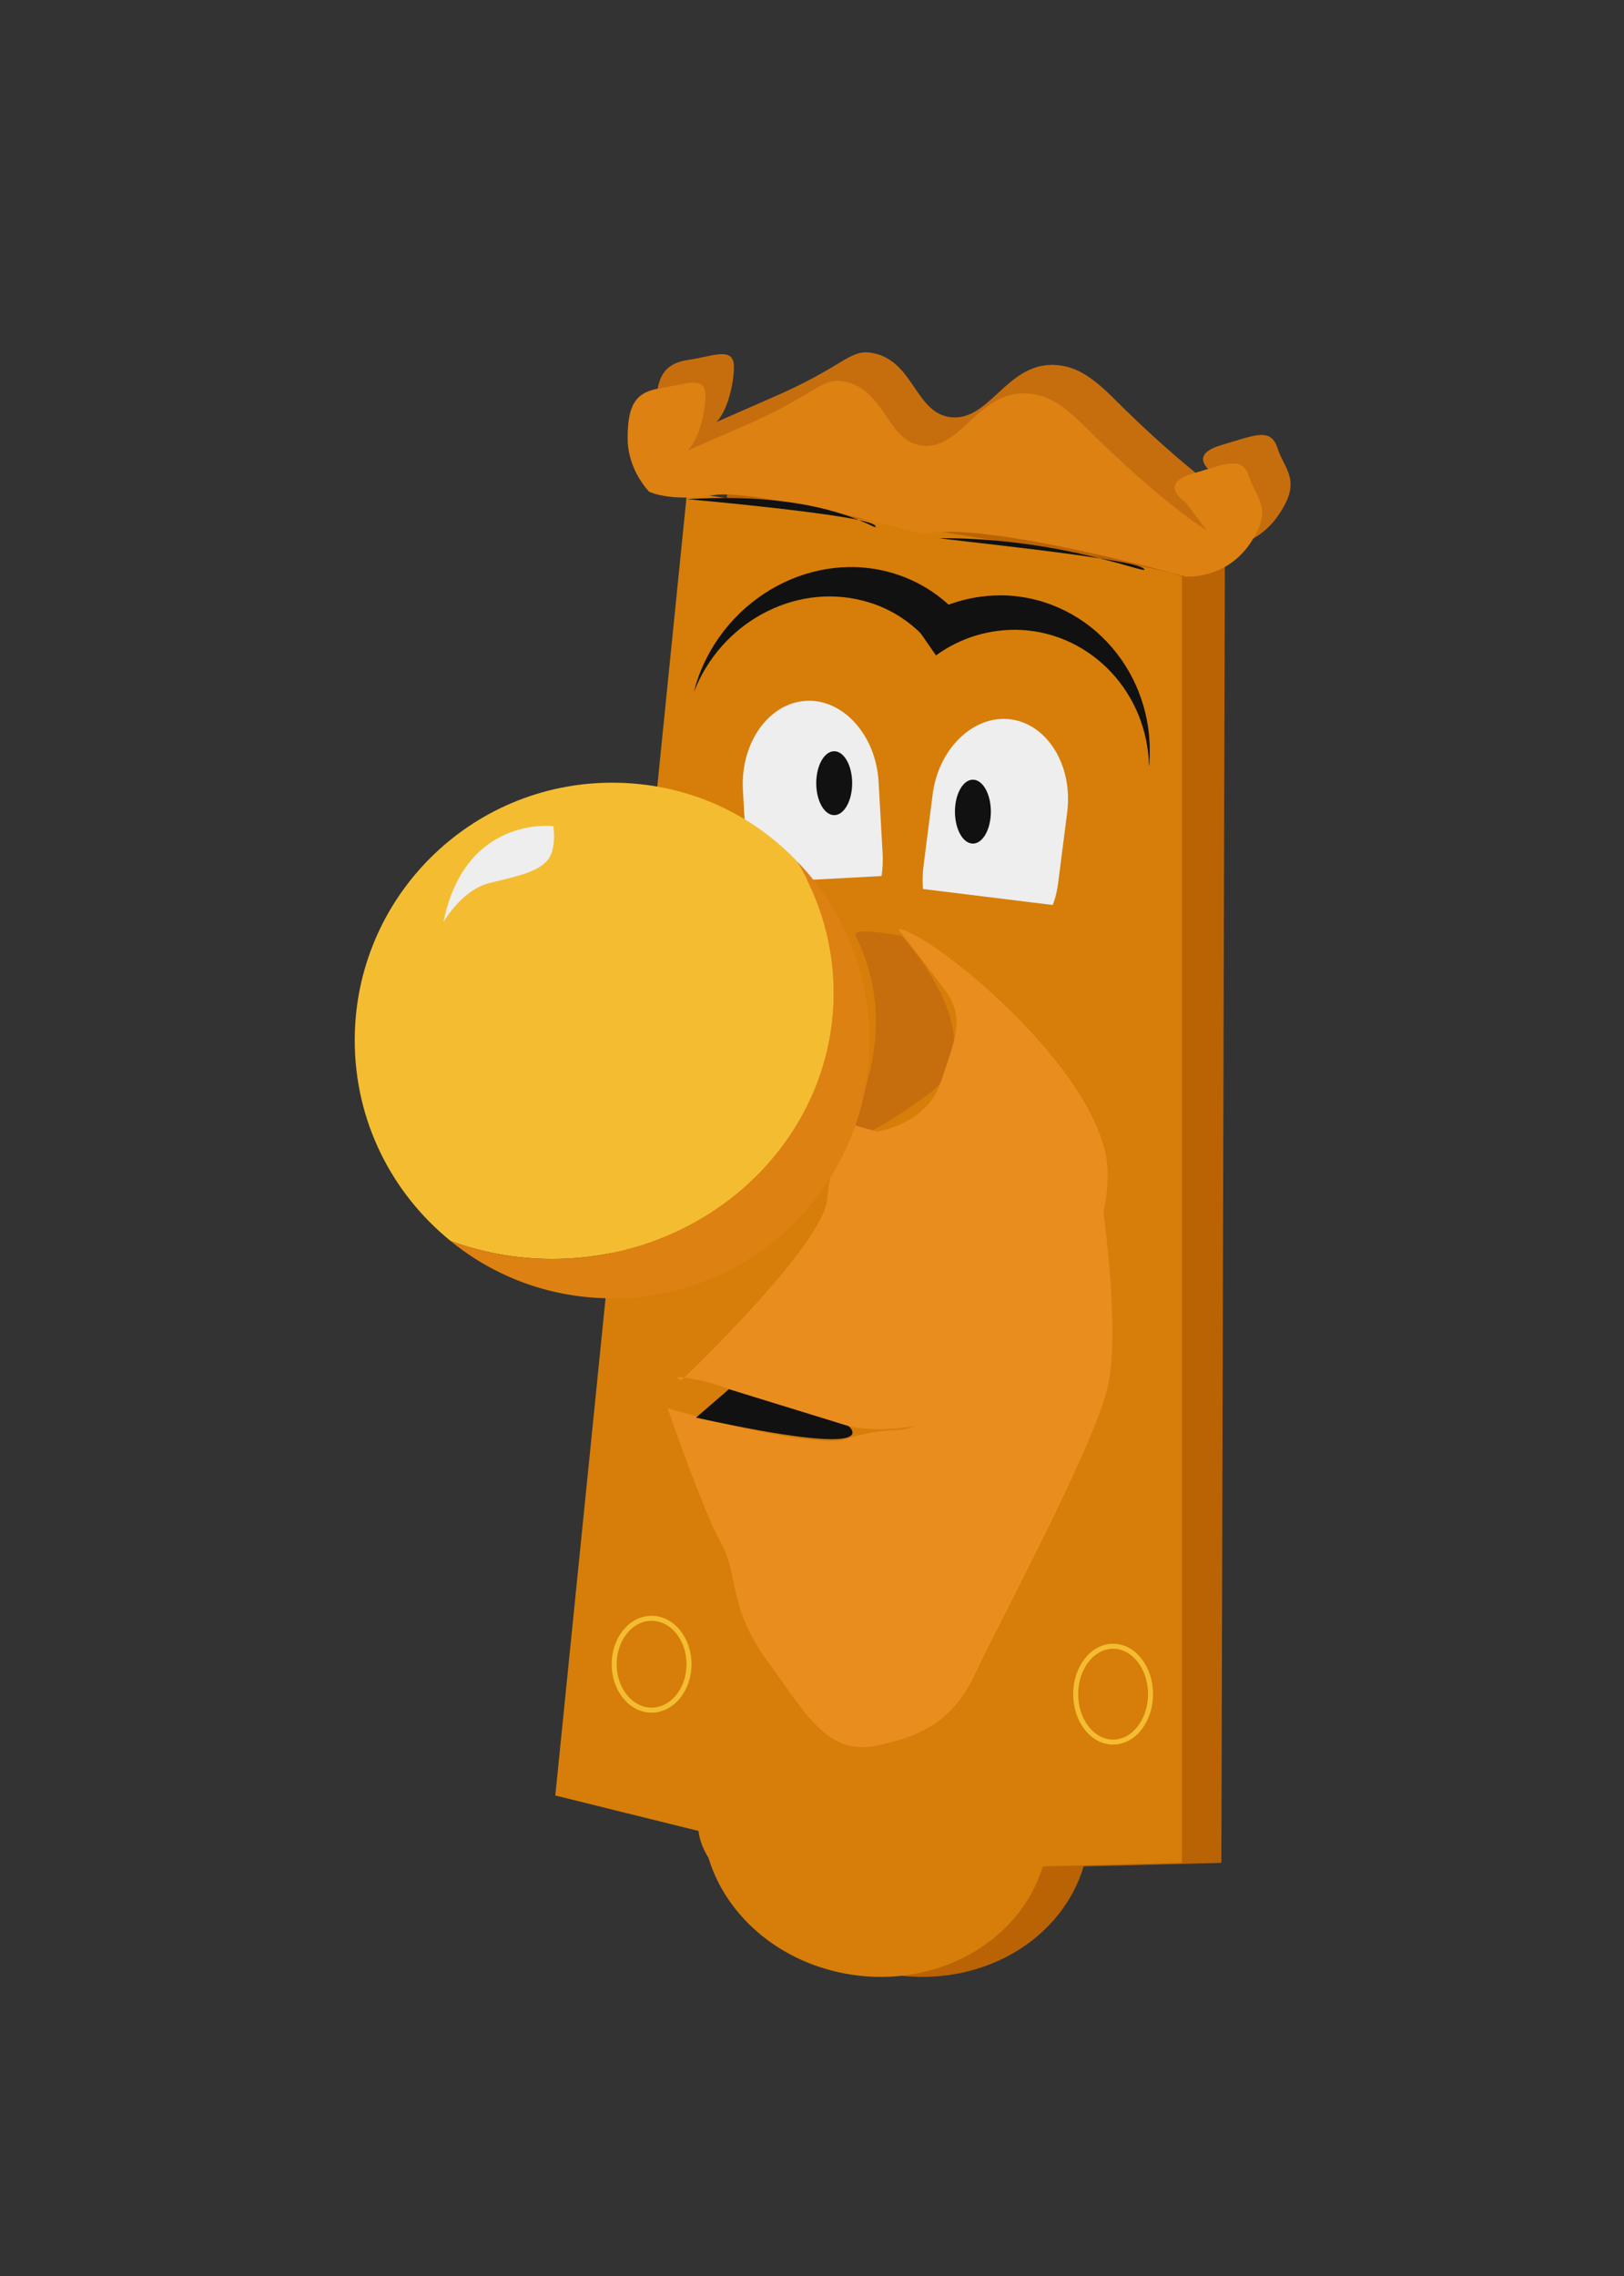 <?xml version="1.0" encoding="utf-8"?>
<!-- Generator: Adobe Illustrator 19.0.0, SVG Export Plug-In . SVG Version: 6.00 Build 0)  -->
<svg version="1.1" id="Layer_1" xmlns="http://www.w3.org/2000/svg" xmlns:xlink="http://www.w3.org/1999/xlink" x="0px" y="0px"
	 viewBox="0 0 325.5 456" style="enable-background:new 0 0 325.5 456;" xml:space="preserve">
<rect x="0" y="0" width="325.5" height="456" fill="#333333" stroke="none"/>
<style type="text/css">
	.st0{fill:#BA6304;}
	.st1{fill:#D67E09;}
	.st2{fill:#EEEEEE;}
	.st3{fill:#111111;}
	.st4{fill:#C66E0E;}
	.st5{fill:#EA8D1F;}
	.st6{fill:#DD8112;}
	.st7{fill:#F4BD31;}
	.st8{fill:none;stroke:#F4BD31;stroke-miterlimit:10;}
</style>
<g id="XMLID_101_">
	<path id="XMLID_100_" class="st0" d="M245.5,111.7c0,2.1-0.7,261.5-0.7,261.5l-27.6,0.7c-4.3,14.3-19.5,23.8-36.7,21.9
		c-14.9-1.7-26.5-11.4-30.1-23.6c-1.1-1.8-1.7-3.6-2-5.4l-28.7-7.1l26.1-261.1C145.8,98.6,245.5,109.6,245.5,111.7z"/>
	<path id="XMLID_99_" class="st1" d="M236.9,115.6c0,2.1,0,257.6,0,257.6l-27.9,0.7c-4.3,14.3-19.7,23.8-36.8,21.9
		c-14.9-1.7-26.5-11.4-30.2-23.6c-1.1-1.8-1.8-3.6-2-5.4l-28.7-7.1l26.4-261.1C137.7,98.6,236.9,113.5,236.9,115.6z"/>
	<path id="XMLID_98_" class="st2" d="M212.1,176.8l1.8-14.1c1.2-9.3-4-17.7-11.4-18.6c-7.4-0.9-14.5,5.9-15.6,15.3l-1.8,14.1
		c-0.2,1.6-0.2,3.1-0.1,4.6l26,3.2C211.6,179.8,211.9,178.3,212.1,176.8z"/>
	<path id="XMLID_97_" class="st2" d="M176.9,170.9l-0.8-14.2c-0.5-9.4-7.1-16.7-14.5-16.3c-7.5,0.4-13.2,8.4-12.7,17.8l0.8,14.2
		c0.1,1.6,0.4,3.1,0.8,4.5l26.2-1.4C176.9,174,177,172.4,176.9,170.9z"/>
	<ellipse id="XMLID_96_" class="st3" cx="167.2" cy="156.9" rx="3.6" ry="6.4"/>
	<ellipse id="XMLID_95_" class="st3" cx="195" cy="162.6" rx="3.6" ry="6.4"/>
	<path id="XMLID_94_" class="st4" d="M171.5,187.5c-1-2,9.2,0,9.2,0s19.9,21.3,5,32c-14.9,10.7-15.7,8.5-14.9,5.7
		C171.5,222.4,180.7,206,171.5,187.5z"/>
	<path id="XMLID_93_" class="st5" d="M180,186.1c5.7,0,41.3,28.5,42,48.4c0.7,19.9-21.3,46.2-21.3,46.2s-17.8,7.8-30.6,5
		c-12.8-2.8-24.8-8.2-29.9-9.2c-7.1-1.4-3.6,0-3.6,0s28.5-27,29.2-36.3c0.7-9.2,5-14.9,5-14.9l5,1.4c0,0,10-1.4,12.8-10
		c2.8-8.5,5-12.8,0.7-18.5S180,186.1,180,186.1z"/>
	<path id="XMLID_92_" class="st5" d="M133.8,282.1c0,0,7.1,20.6,10.7,27c3.6,6.4,1.4,12.8,9.2,23.5c7.8,10.7,12.1,19.2,22.1,17.1
		c10-2.1,15.7-5.7,19.9-14.9c4.3-9.2,23.5-44.8,26.3-56.9c2.8-12.1-1.4-39.1-1.4-39.1l-22.1,37c0,0-12.8,10.7-18.5,10.7
		c-5.7,0-11.4,2.1-11.4,2.1S160.8,290,133.8,282.1z"/>
	<path id="XMLID_91_" class="st3" d="M177.8,114.5c-16.2-4.1-33.4,6.2-38.4,22.9c-0.1,0.4-0.2,0.8-0.3,1.2
		c5.3-13.7,19.9-21.8,33.7-18.3c6.1,1.5,11.1,5.1,14.5,9.8l6.5-4.9C190,120.1,184.5,116.2,177.8,114.5z"/>
	<path id="XMLID_90_" class="st3" d="M201.9,119.3c16.8,0.9,29.5,15.7,28.5,33c0,0.4,0,0.8-0.1,1.2c-0.3-14.5-11.3-26.5-25.6-27.3
		c-6.3-0.3-12.3,1.6-17.1,5.1l-4.5-6.5C188.4,121.1,194.9,119,201.9,119.3z"/>
	<path id="XMLID_89_" class="st4" d="M190.7,83.6c7.6,0.7,11-10.6,20.3-10.5c3.8,0.1,6.9,1.5,11.7,6.2
		c15.7,15.7,24.9,21.3,24.9,21.3l-4.3-5.7c0,0-5.7-3.6,1.4-5.7c7.1-2.1,10-3.6,11.4,0.7c1.4,4.3,5,6.4,0,13.5
		c-5,7.1-12.8,6.4-12.8,6.4s-40.6-11.4-52.7-8.5c0,0-33.4-9.2-42-7.8c-8.5,1.4-12.8-0.7-12.8-0.7s-4.3-4.3-4.3-10.7s1.4-9.2,6.4-10
		c5-0.7,9.2-2.8,9.2,1.4c0,4.3-2.1,12.1-5.7,12.1c-0.5,0-0.8,0-0.8,0c0,0.4,7.1-2.9,13.6-5.7c15.2-6.5,15.9-10,20.6-9.2
		C183.2,72.2,183.4,82.9,190.7,83.6z"/>
	<path id="XMLID_88_" class="st6" d="M185,89.3c7.6,0.7,11-10.6,20.3-10.5c3.8,0.1,6.9,1.5,11.7,6.2c15.7,15.7,24.9,21.3,24.9,21.3
		l-4.3-5.7c0,0-5.7-3.6,1.4-5.7c7.1-2.1,10-3.6,11.4,0.7c1.4,4.3,5,6.4,0,13.5c-5,7.1-12.8,6.4-12.8,6.4s-40.6-11.4-52.7-8.5
		c0,0-33.4-9.2-42-7.8s-12.8-0.7-12.8-0.7s-4.3-4.3-4.3-10.7c0-6.4,1.4-9.2,6.4-10c5-0.7,9.2-2.8,9.2,1.4s-2.1,12.1-5.7,12.1
		c-0.5,0-0.8,0-0.8,0c0,0.4,7.1-2.9,13.6-5.7c15.2-6.5,15.9-10,20.6-9.2C177.5,77.9,177.7,88.6,185,89.3z"/>
	<g id="XMLID_84_">
		<path id="XMLID_87_" class="st7" d="M167.1,198.9c0,29.5-25.3,53.3-56.4,53.3c-7.2,0-14.1-1.3-20.4-3.6
			c-11.7-9.5-19.2-23.9-19.2-40.2c0-28.5,23.1-51.6,51.6-51.6c14.5,0,27.6,5.9,36.9,15.6C164.4,180.2,167.1,189.3,167.1,198.9z"/>
		<path id="XMLID_86_" class="st2" d="M88.9,184.7c0,0,3.6-6.4,9.2-7.8c5.7-1.4,9.2-2.1,11.4-4.3s1.4-7.1,1.4-7.1
			S93.2,163.3,88.9,184.7z"/>
		<path id="XMLID_85_" class="st6" d="M174.3,208.5c0,28.5-23.1,51.6-51.6,51.6c-12.3,0-23.6-4.3-32.4-11.5
			c6.3,2.3,13.2,3.6,20.4,3.6c31.2,0,56.4-23.9,56.4-53.3c0-9.6-2.7-18.6-7.4-26.4C168.7,181.7,174.3,194.5,174.3,208.5z"/>
	</g>
	<ellipse id="XMLID_83_" class="st8" cx="130.6" cy="333.4" rx="7.5" ry="9.2"/>
	<ellipse id="XMLID_82_" class="st8" cx="223.1" cy="339.4" rx="7.5" ry="9.6"/>
	<path id="XMLID_81_" class="st3" d="M137.7,100c0,0,36.3,3.2,37.7,5.3S167.2,98.2,137.7,100z"/>
	<path id="XMLID_80_" class="st3" d="M188.5,107.8c-2.5,0,37.7,3.9,40.6,6C231.9,116,214.2,107.8,188.5,107.8z"/>
	<path id="XMLID_79_" class="st3" d="M139.5,284l6.6-5.7l24,7.4C170,285.7,178.8,292.6,139.5,284z"/>
</g>
</svg>
